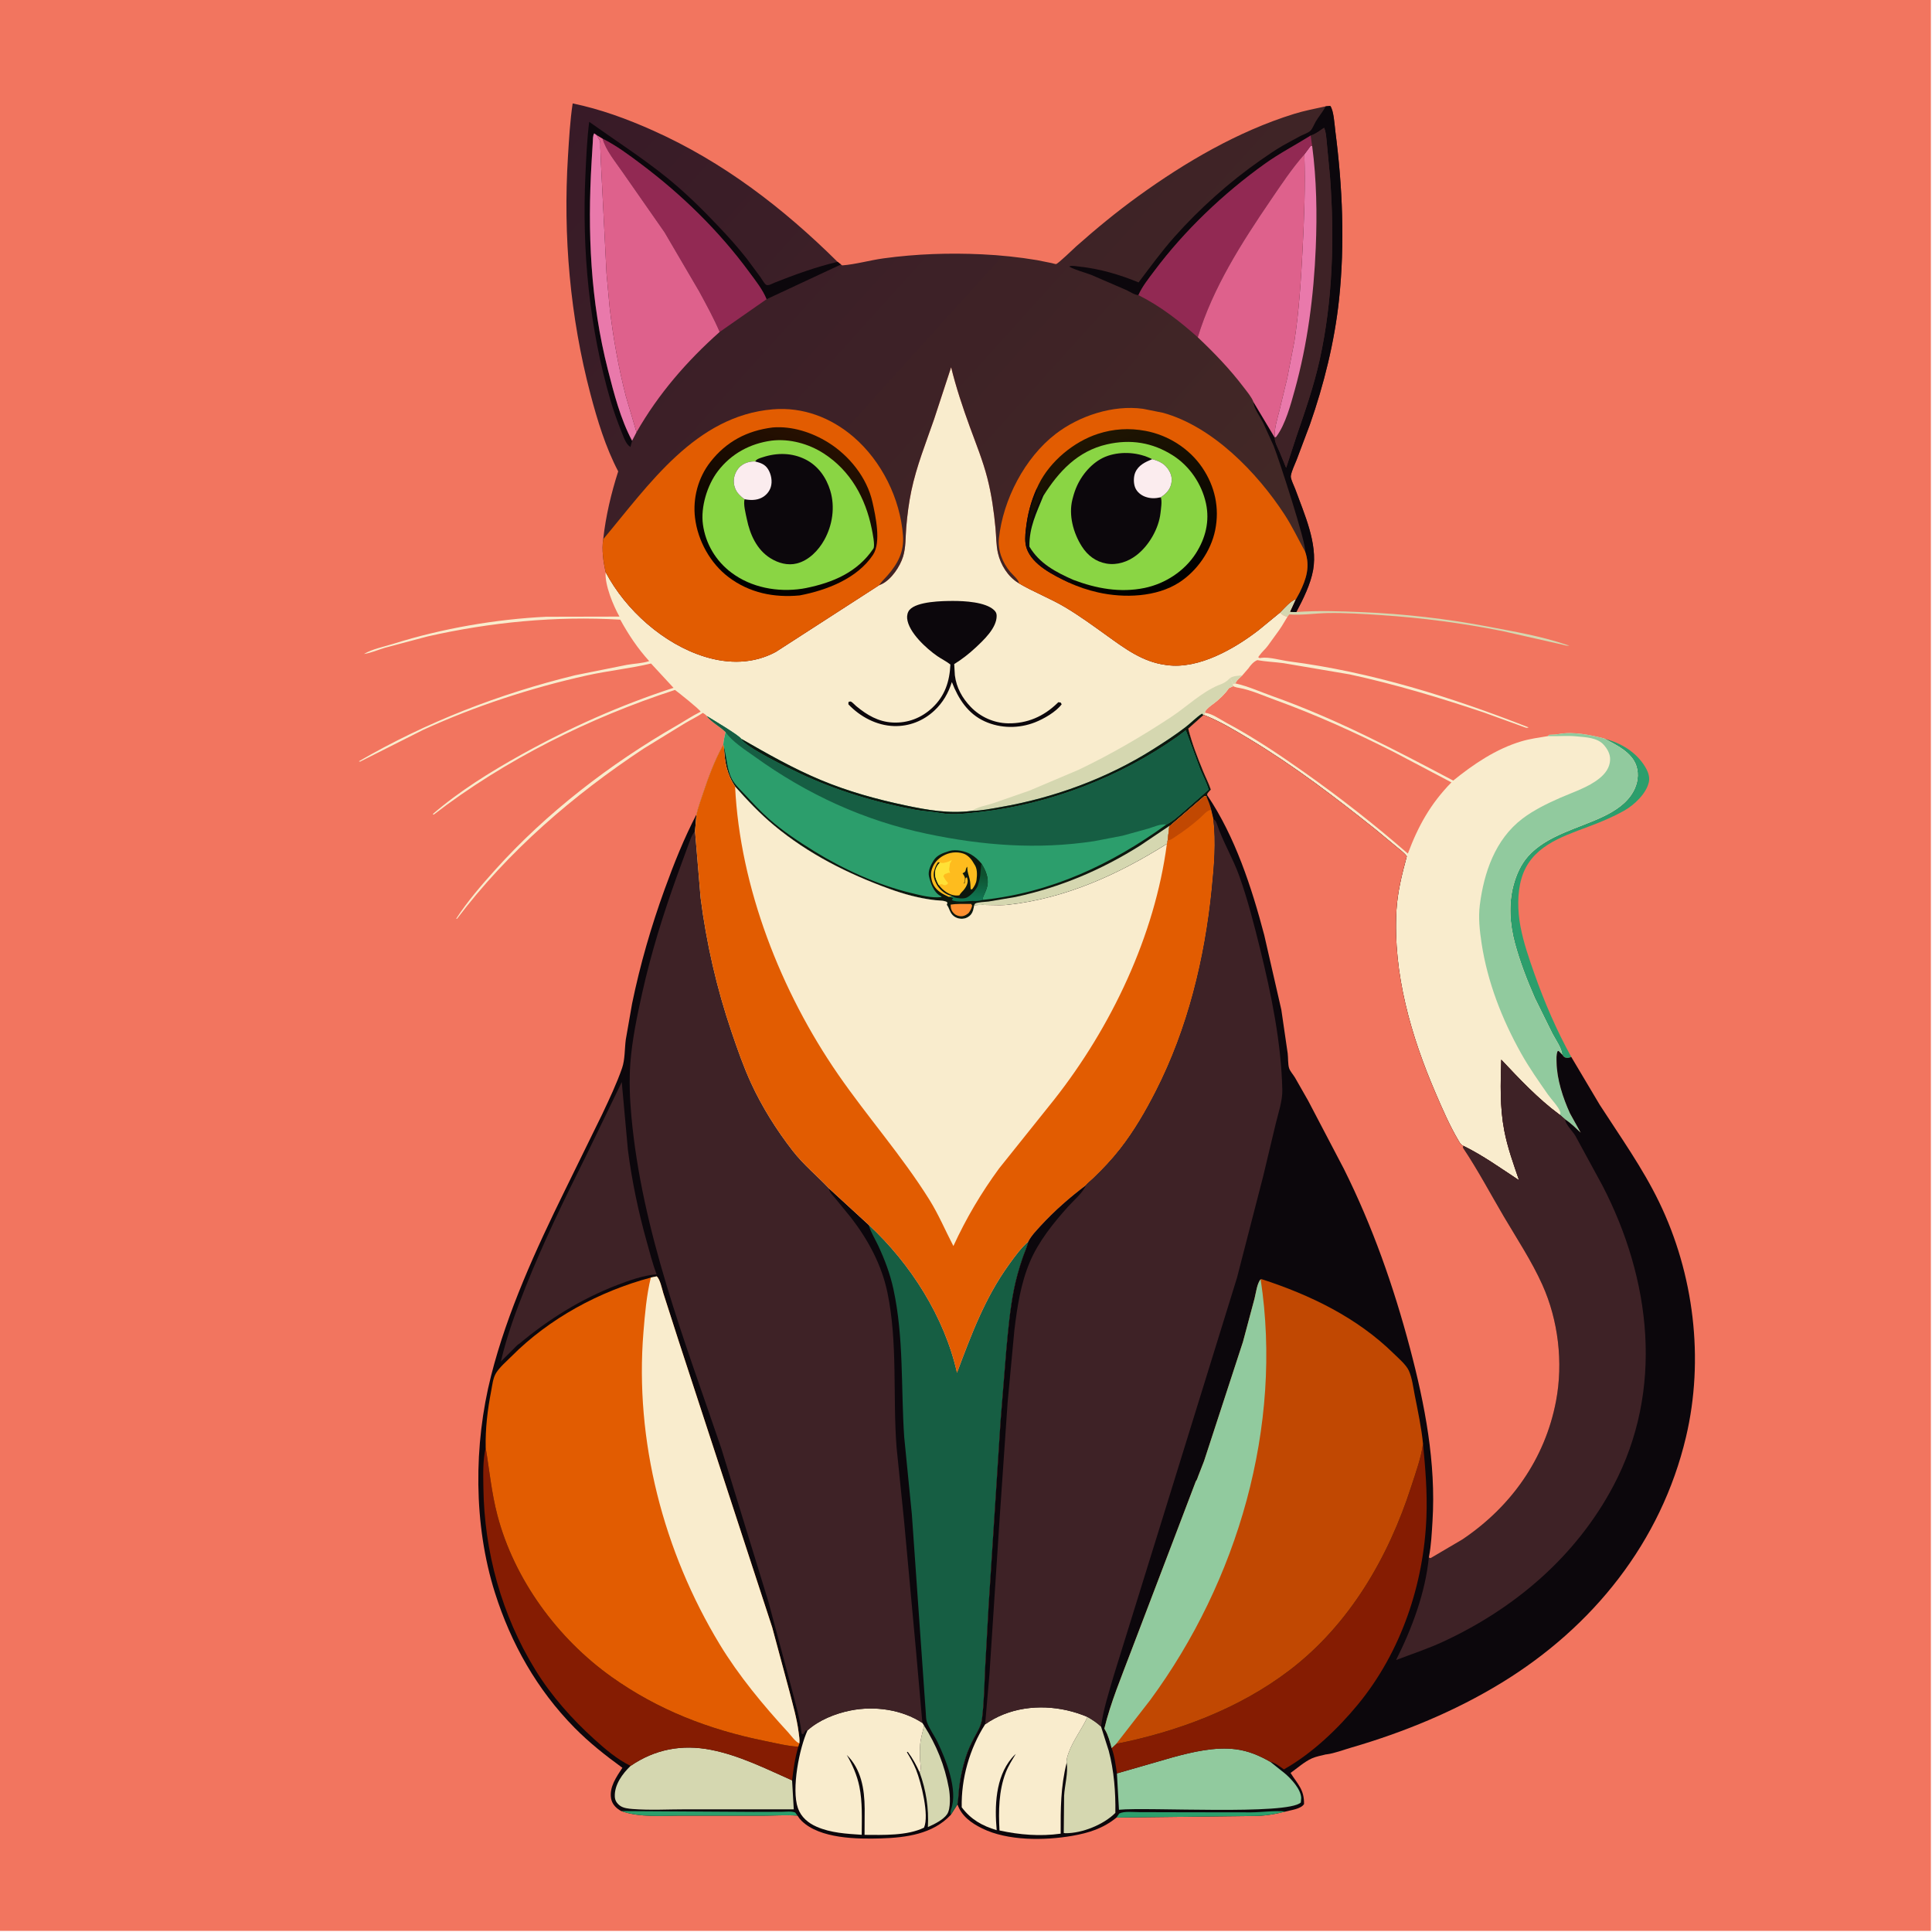 <?xml version="1.0" encoding="utf-8" ?>
<svg xmlns="http://www.w3.org/2000/svg" xmlns:xlink="http://www.w3.org/1999/xlink" width="500" height="500">
	<path fill="#F2755F" transform="scale(0.488 0.488)" d="M-0 -0L1024 0L1024 1024L-0 1024L0 -0Z"/>
	<path fill="#D5D7B0" transform="scale(0.488 0.488)" d="M678.753 324.916C680.988 322.713 684.392 318.605 687.35 317.682L684.25 324.405C685.35 324.567 686.376 324.566 687.484 324.558C699.222 323.742 710.586 324.145 722.302 324.628C744.845 325.558 767.336 328.139 789.5 332.376C803.223 334.999 817.468 337.383 830.703 341.935C831.472 342.199 831.224 342.107 832.237 342.25C831.071 342.679 830.115 342.214 828.919 341.942L796.879 334.692C775.854 330.498 754.15 327.636 732.75 326.228C723.291 325.606 713.367 324.918 703.899 325.121C697.265 325.263 690.341 326.356 683.75 325.841L682.787 327.063C680.906 326.725 680.152 326.104 678.753 324.916Z"/>
	<path fill="#2C9E6C" transform="scale(0.488 0.488)" d="M850.896 391.755C859.572 393.947 867.726 398.827 872.441 406.629C873.902 409.046 875.063 411.881 874.43 414.75C873.058 420.959 866.636 426.926 861.25 429.958C855.254 433.332 848.689 436.052 842.25 438.46C827.525 443.965 811.727 449.16 806.866 465.903C804.559 473.847 804.807 483.18 806.326 491.25C807.966 499.958 810.865 508.301 813.816 516.64C819.127 531.645 825.581 546.621 833.301 560.548C832.502 560.851 831.634 561.183 830.75 561.032C829.477 560.815 829.134 560.248 828.47 559.284C828.172 555.824 824.944 551.341 823.301 548.195L813.951 529.258C809.81 519.795 806.086 510.197 803.385 500.219C800.708 490.327 799.944 479.334 802.652 469.383C804.144 463.897 806.492 458.507 810.286 454.205C820.24 442.921 837.237 439.287 850.326 432.986C856.562 429.984 862.8 425.94 866.206 419.713C868.451 415.609 869.269 410.817 867.829 406.309C865.482 398.957 857.199 395.102 850.896 391.755Z"/>
	<path fill="#F9ECCD" transform="scale(0.488 0.488)" d="M653.66 362.742L655.192 362.462L655.667 362.563C661.896 363.949 668.498 366.937 674.569 369.097C708.204 381.061 739.225 397.313 770.677 413.964C781.469 405.24 793.437 397.116 806.89 393.131C811.442 391.782 816.285 391.134 820.959 390.364L821.503 389.703C823.281 389.637 825.023 389.603 826.777 389.282C834.378 387.891 843.478 389.774 850.819 391.658L850.896 391.755C857.199 395.102 865.482 398.957 867.829 406.309C869.269 410.817 868.451 415.609 866.206 419.713C862.8 425.94 856.562 429.984 850.326 432.986C837.237 439.287 820.24 442.921 810.286 454.205C806.492 458.507 804.144 463.897 802.652 469.383C799.944 479.334 800.708 490.327 803.385 500.219C806.086 510.197 809.81 519.795 813.951 529.258L823.301 548.195C824.944 551.341 828.172 555.824 828.47 559.284L826.563 557.331L826.013 557.5C825.287 559.439 825.47 561.465 825.507 563.51C825.671 572.475 828.903 582.293 832.589 590.396L838.306 600.703C835.671 598.272 833.063 595.591 830.047 593.647L827.414 591.375L826.874 590.985C815.687 582.737 805.671 572.073 796.164 561.965C795.783 574.61 795.36 587.053 797.75 599.547C799.486 608.623 802.605 617.215 805.594 625.926C796 619.633 786.37 612.696 776.054 607.67C774.732 607.155 774.197 606.093 773.492 604.905C768.779 596.963 764.959 588.129 761.314 579.66C748.249 549.305 738.715 516.312 740.552 482.948C741.093 473.138 743.514 463.577 746.055 454.133C744.64 452.157 742.262 450.521 740.417 448.943L729.514 439.921C708.108 422.853 686.136 406.088 662.631 391.972C654.888 387.322 646.845 382.45 638.419 379.147L639.008 378.014L639.129 377.135C640.202 375.691 641.786 374.436 643.248 373.395C646.042 371.406 649.871 367.842 651.666 364.956L653.963 363.886L653.66 362.742Z"/>
	<path fill="#91CA9E" transform="scale(0.488 0.488)" d="M820.959 390.364L821.503 389.703C823.281 389.637 825.023 389.603 826.777 389.282C834.378 387.891 843.478 389.774 850.819 391.658L850.896 391.755C857.199 395.102 865.482 398.957 867.829 406.309C869.269 410.817 868.451 415.609 866.206 419.713C862.8 425.94 856.562 429.984 850.326 432.986C837.237 439.287 820.24 442.921 810.286 454.205C806.492 458.507 804.144 463.897 802.652 469.383C799.944 479.334 800.708 490.327 803.385 500.219C806.086 510.197 809.81 519.795 813.951 529.258L823.301 548.195C824.944 551.341 828.172 555.824 828.47 559.284L826.563 557.331L826.013 557.5C825.287 559.439 825.47 561.465 825.507 563.51C825.671 572.475 828.903 582.293 832.589 590.396L838.306 600.703C835.671 598.272 833.063 595.591 830.047 593.647L827.414 591.375C827.429 590.837 827.615 590.276 827.46 589.761C826.631 587.012 822.595 582.883 820.855 580.38C815.902 573.256 810.933 566.21 806.686 558.631C796.576 540.586 788.848 520.781 785.727 500.283C784.717 493.646 783.94 486.666 784.785 479.974C786.955 462.786 792.939 445.172 807.296 434.223C813.299 429.646 820.401 426.193 827.279 423.155C834.259 420.072 842.311 417.592 848.292 412.73C851.353 410.242 853.71 407.082 853.885 403C854.016 399.927 852.488 397.232 850.507 395C847.069 391.129 840.98 391.016 836.25 390.528C831.296 390.017 826.521 390.517 821.587 390.394L820.959 390.364Z"/>
	<path fill="#F2755F" transform="scale(0.488 0.488)" d="M653.963 363.886L654.669 364.188C655.456 364.51 656.167 364.637 656.999 364.78C663.208 365.85 669.975 368.924 675.947 371.086C697.615 378.928 718.752 388.478 739.306 398.874L769.729 414.911C758.651 426.254 752.137 437.945 746.631 452.684C729.097 437.394 710.774 423.039 691.776 409.607C678.386 400.141 664.715 390.963 650.237 383.226C646.927 381.457 642.702 378.35 639.008 378.014L639.129 377.135C640.202 375.691 641.786 374.436 643.248 373.395C646.042 371.406 649.871 367.842 651.666 364.956L653.963 363.886Z"/>
	<path fill="#F9ECCD" transform="scale(0.488 0.488)" d="M466.168 310.378L467.729 309.714C472.776 307.202 477.267 300.493 478.903 295.25C480.446 290.307 480.171 284.86 480.598 279.75C481.141 273.266 481.965 266.721 483.298 260.35C486.062 247.152 491.034 234.905 495.404 222.215L504.407 194.755C507.008 205.377 510.592 216.147 514.342 226.42C517.602 235.347 521.212 244.216 523.588 253.432C525.858 262.238 527.077 271.068 527.942 280.095C528.355 284.406 528.268 289.197 529.248 293.387C530.701 299.598 534.471 305.708 539.924 309.086L540.432 309.394C548.339 314.051 556.974 317.302 564.874 322.015C572.472 326.547 579.735 331.838 586.916 337.002C596.534 343.92 605.928 350.972 618 352.594L618.88 352.72C635.764 355.012 654.788 343.99 667.584 334.085L678.753 324.916C680.152 326.104 680.906 326.725 682.787 327.063L679.811 332L678.332 334.219L672.462 342.332C671.154 344.208 669.326 345.607 668.003 347.502L667.255 348.5L668 349.028L668.845 348.879C672.998 348.286 679.321 350.183 683.577 350.732C727.329 356.383 769.73 369.677 810.657 385.75C809.62 386.286 808.973 385.787 807.884 385.436L786.793 377.802C763.553 369.998 739.79 362.851 715.825 357.659L680.694 351.699C676.091 351.072 671.289 350.911 666.75 350.082C664.68 350.994 663.296 352.698 662.017 354.502L658.868 358.144C657.696 359.326 655.638 360.88 655.192 362.462L653.66 362.742L653.963 363.886L651.666 364.956C649.871 367.842 646.042 371.406 643.248 373.395C641.786 374.436 640.202 375.691 639.129 377.135L639.008 378.014L638.419 379.147L638.169 379.266L630.173 386.408C632.113 394.19 635.056 401.711 638.104 409.119C639.424 412.328 641.05 415.465 642.154 418.75L641.49 419.442C640.946 420.014 640.524 420.535 640.138 421.229L640.384 421.965L639.789 422.355L638.72 422.25L620.349 438.079L620.13 438.03L619.266 445.614L618.822 447.544C593.125 463.725 565.314 476.399 534.797 479.815C528.73 480.494 522.623 479.512 516.645 480.082C516.124 482.757 515.825 484.883 513.25 486.385C511.494 487.41 509.331 487.487 507.455 486.766C505.49 486.009 504.405 484.622 503.608 482.732C503.257 481.899 502.974 481.108 502.467 480.352L502.104 479.83L502.404 479C502.647 477.502 497.286 477.543 496 477.392C487.445 476.385 479.587 474.256 471.504 471.325C449.543 463.362 428.624 452.787 410.562 437.78C403.05 431.539 396.304 424.401 389.84 417.094C385.432 410.52 384.345 404.14 383.933 396.368L383.575 394.935C383.703 392.686 384.334 390.399 384.785 388.189C381.632 385.136 377.443 383.12 374.727 379.652C374.477 379.129 373.25 378.429 372.75 378.054C369.803 380.069 366.511 381.639 363.431 383.449L341.359 396.999C303.947 421.757 269.543 451.361 242.382 487.25L241.889 487.25C247.892 478.017 255.291 469.436 262.644 461.256C289.777 431.072 323.703 405.007 358.829 384.818C362.944 382.452 366.918 379.759 371.168 377.644L371.579 377.443C371.023 376.145 359.95 367.38 357.964 365.888C312.648 380.636 267.813 402.912 230 432.025L229.485 431.75C243.546 419.597 259.985 409.397 276.173 400.373C301.985 385.985 329.08 373.917 357.187 364.774L345.259 351.875C334.056 354.547 322.423 355.707 311.149 358.22C281.471 364.834 252.172 374.403 224.5 387.031L191.461 403.666C190.785 404.03 191.17 403.953 190.286 403.75C226.338 382.866 264.66 367.975 305.101 358.08L332.428 352.593C336.205 351.927 340.689 351.799 344.283 350.599C338.085 343.762 333.398 336.672 328.95 328.627C294.732 326.597 260.109 329.973 226.703 337.527L204 343.567C200.384 344.628 196.733 346.318 193.002 346.824C197.397 344.168 203.955 342.902 208.9 341.344C234.455 333.291 262.989 328.362 289.739 327.077L328.524 326.996C325.306 321.37 320.586 310.019 321.205 303.457C331.787 323.541 351.94 341.55 373.805 348.285C386.475 352.187 399.55 352.089 411.382 345.75L466.168 310.378Z"/>
	<path fill="#D5D7B0" transform="scale(0.488 0.488)" d="M652.371 359.575C654.093 358.37 656.815 358.398 658.868 358.144C657.696 359.326 655.638 360.88 655.192 362.462L653.66 362.742C653.57 361.341 653.079 360.736 652.371 359.575Z"/>
	<path fill="#D5D7B0" transform="scale(0.488 0.488)" d="M652.371 359.575C653.079 360.736 653.57 361.341 653.66 362.742L653.963 363.886L651.666 364.956C649.871 367.842 646.042 371.406 643.248 373.395C641.786 374.436 640.202 375.691 639.129 377.135L639.008 378.014L638.419 379.147L638.169 379.266L637.458 378.472C634.31 380.506 631.747 383.282 628.783 385.573C623.291 389.82 617.342 393.665 611.473 397.383C587.214 412.752 558.761 423.161 530.5 428.032C525.49 428.896 520.493 429.943 515.397 430.042C517.992 428.011 523.1 427.162 526.344 426.098L545.922 419.293L572.021 408.23C589.012 400.13 605.361 390.614 621.076 380.259C629.115 374.962 637.389 366.981 646.255 363.358C648.881 362.425 650.366 361.604 652.371 359.575Z"/>
	<path fill="#0C070C" transform="scale(0.488 0.488)" d="M504.022 352.418C501.851 350.688 499.361 349.53 497.085 347.956C491.39 344.015 481.776 335.357 481.08 327.934C480.938 326.419 481.333 324.573 482.367 323.408C486.373 318.896 499.861 318.701 505.477 318.695C511.345 318.689 522.591 319.225 527.146 323.522C528.118 324.44 528.548 325.258 528.554 326.612C528.581 333.074 521.628 339.493 517.25 343.581C513.849 346.758 510.005 349.75 506.039 352.185L506.39 358.113C507.229 364.687 510.222 370.113 514.769 374.859C519.917 380.234 527.117 383.459 534.575 383.597C544.724 383.784 553.498 379.94 560.727 372.913L561.25 372.4L562.5 372.567L563.035 373.5C560.013 377.55 553.571 381.231 548.893 383.07C540.338 386.433 530.659 386.363 522.268 382.576C513.275 378.517 508.222 370.558 504.795 361.699C502.956 367.568 500.045 372.605 495.533 376.832C489.672 382.321 482.106 385.299 474.056 385.047C464.893 384.761 456.146 380.118 449.911 373.5L449.989 372.25C450.41 372.186 450.847 371.921 451.25 372.057C451.873 372.268 453.476 373.976 454.068 374.466C459.833 379.231 465.8 382.799 473.5 383.173C481.422 383.558 488.651 380.755 494.413 375.361C501.142 369.061 503.605 361.349 504.022 352.418Z"/>
	<path fill="#2C9E6C" transform="scale(0.488 0.488)" d="M515.397 430.042C520.493 429.943 525.49 428.896 530.5 428.032C558.761 423.161 587.214 412.752 611.473 397.383C617.342 393.665 623.291 389.82 628.783 385.573C631.747 383.282 634.31 380.506 637.458 378.472L638.169 379.266L630.173 386.408C632.113 394.19 635.056 401.711 638.104 409.119C639.424 412.328 641.05 415.465 642.154 418.75L641.49 419.442C640.946 420.014 640.524 420.535 640.138 421.229L640.384 421.965L639.789 422.355L638.72 422.25L620.349 438.079L620.13 438.03L619.266 445.614L618.822 447.544C593.125 463.725 565.314 476.399 534.797 479.815C528.73 480.494 522.623 479.512 516.645 480.082C516.124 482.757 515.825 484.883 513.25 486.385C511.494 487.41 509.331 487.487 507.455 486.766C505.49 486.009 504.405 484.622 503.608 482.732C503.257 481.899 502.974 481.108 502.467 480.352L502.104 479.83L502.404 479C502.647 477.502 497.286 477.543 496 477.392C487.445 476.385 479.587 474.256 471.504 471.325C449.543 463.362 428.624 452.787 410.562 437.78C403.05 431.539 396.304 424.401 389.84 417.094C385.432 410.52 384.345 404.14 383.933 396.368L383.575 394.935C383.703 392.686 384.334 390.399 384.785 388.189C381.632 385.136 377.443 383.12 374.727 379.652C377.515 381.364 391.851 389.87 393.096 391.799C407.039 399.79 420.574 407.527 435.456 413.73C449.782 419.701 464.873 423.888 480.035 427.094C492.027 429.63 503.157 431.581 515.397 430.042Z"/>
	<path fill="#0D170E" transform="scale(0.488 0.488)" d="M515.397 430.042C520.493 429.943 525.49 428.896 530.5 428.032C558.761 423.161 587.214 412.752 611.473 397.383C617.342 393.665 623.291 389.82 628.783 385.573C631.747 383.282 634.31 380.506 637.458 378.472L638.169 379.266L630.173 386.408C632.113 394.19 635.056 401.711 638.104 409.119C639.424 412.328 641.05 415.465 642.154 418.75L641.49 419.442C640.946 420.014 640.524 420.535 640.138 421.229L640.384 421.965L639.789 422.355L638.72 422.25L620.349 438.079L620.13 438.03L619.266 445.614L618.822 447.544C593.125 463.725 565.314 476.399 534.797 479.815C528.73 480.494 522.623 479.512 516.645 480.082C516.124 482.757 515.825 484.883 513.25 486.385C511.494 487.41 509.331 487.487 507.455 486.766C505.49 486.009 504.405 484.622 503.608 482.732C503.257 481.899 502.974 481.108 502.467 480.352L502.104 479.83L502.404 479C502.647 477.502 497.286 477.543 496 477.392C487.445 476.385 479.587 474.256 471.504 471.325C449.543 463.362 428.624 452.787 410.562 437.78C403.05 431.539 396.304 424.401 389.84 417.094C385.432 410.52 384.345 404.14 383.933 396.368L384.179 397.324C385.478 402.534 385.551 408.114 388.056 413C389.624 416.058 392.664 418.827 394.998 421.325C399.071 425.687 403.219 430.205 407.687 434.162C415.126 440.748 423.487 446.277 431.921 451.485C447.205 460.925 465.515 469.288 483 473.535C488.186 474.795 493.972 476.36 499.323 475.75C498.809 474.82 499.291 475.4 498.488 474.963C495.175 473.164 493.379 468.082 492.646 464.644C492.052 461.854 493.601 458.722 495.089 456.371C496.905 453.5 499.91 452.421 503 451.464L503.56 451.285C506.954 450.281 511.93 451.351 514.938 453.126C517.115 454.411 518.853 455.996 520.464 457.944C522.659 461.367 524.47 465.587 523.624 469.749C523.316 471.264 522.727 472.614 522.109 474.02C521.545 475.305 521.03 475.835 521.377 477.229C557.56 473.327 589.345 458.46 618.567 437.263C621.986 435.629 625.281 432.474 628.161 430.017L640.919 418.784C639.929 415.084 637.821 411.319 636.396 407.725L628.868 387.312L624.673 390.485C594.455 411.925 556.647 426.623 519.805 430.627C513.477 431.314 505.56 432.415 499.26 431.277C494.724 430.457 490.064 430.323 485.459 429.479C464.522 425.64 443.261 419.228 424 410.116C418.666 407.593 394.633 395.99 393.096 391.799C407.039 399.79 420.574 407.527 435.456 413.73C449.782 419.701 464.873 423.888 480.035 427.094C492.027 429.63 503.157 431.581 515.397 430.042Z"/>
	<path fill="#FE8F30" transform="scale(0.488 0.488)" d="M504.14 479.75C507.66 479.204 511.433 479.398 515 479.357L515.559 480.25C515.236 481.842 514.661 482.801 513.75 484.135C512.779 484.998 511.592 485.75 510.275 485.895C508.876 486.049 507.222 485.582 506.164 484.638C504.497 483.151 504.189 481.817 504.14 479.75Z"/>
	<defs>
		<linearGradient id="gradient_0" gradientUnits="userSpaceOnUse" x1="519.911" y1="463.826" x2="518.834" y2="476.736">
			<stop offset="0" stop-color="#0E512F"/>
			<stop offset="1" stop-color="#107451"/>
		</linearGradient>
	</defs>
	<path fill="url(#gradient_0)" transform="scale(0.488 0.488)" d="M520.464 457.944C522.659 461.367 524.47 465.587 523.624 469.749C523.316 471.264 522.727 472.614 522.109 474.02C521.545 475.305 521.03 475.835 521.377 477.229C519.891 477.596 518.589 477.909 517.055 477.814C513.846 477.616 507.478 478.9 504.75 477.265L505.534 476.25L503.155 475.627L504.832 475.169L506.026 475.841C507.65 476.469 511.125 476.763 512.648 476.024C514.752 475.004 517.877 471.752 518.586 469.503L518.75 468.927C519.357 466.924 519.87 465.169 519.953 463.052L520.464 457.944Z"/>
	<path fill="#FEBC1E" transform="scale(0.488 0.488)" d="M503.155 475.627C500.054 474.187 497.127 472.741 495.292 469.705C493.891 467.387 493.319 463.764 494.128 461.196L494.367 460.5C495.31 457.708 497.492 455.362 500.052 453.905C503.359 452.022 507.251 451.476 510.885 452.662C513.519 453.521 515.441 455.991 516.715 458.346C518.373 460.637 518.229 463.903 517.885 466.631C517.649 468.497 516.684 470.144 515.549 471.603L514.75 471.584C514.667 469.823 514.641 467.951 514.25 466.23C513.777 464.146 513.04 462.706 513.018 460.5L512.947 459.606C511.485 461.336 512.978 462.069 510.466 463.118C511.498 464.669 512.018 465.293 511.605 467.25C511.482 467.829 511.378 468.008 511.158 468.5L511.526 468.519L512.104 465.587L512.777 465.25C513.32 466.751 513.383 467.779 512.75 469.287C512.107 470.817 511.179 471.989 510.013 473.138C509.496 473.648 509.134 474.214 508.75 474.824C505.646 475.273 503.067 474.149 500.634 472.24C499.52 471.366 498.623 470.309 497.748 469.205C496.739 467.217 495.816 465.39 495.881 463.105C495.942 460.916 496.911 458.955 498.468 457.466L497.48 457.268C496.46 458.703 495.985 459.825 495.499 461.5C494.712 464.206 495.322 466.192 496.574 468.734C497.874 471.37 500.877 474 503.683 474.855L504.832 475.169L503.155 475.627Z"/>
	<path fill="#FFE136" transform="scale(0.488 0.488)" d="M504.753 456.082L504.533 456.622C504.325 457.107 503.958 457.513 503.755 458L503.576 459.511L503.406 460.37C503.255 461.428 503.508 461.972 503.902 462.926C502.7 462.78 503.112 462.759 502 463.255L501.049 463.539L500.253 464.582L500.499 465.05C501.177 466.318 501.761 467.248 502.792 468.25C502.367 469.206 502.162 469.068 501.25 469.479C500.494 469.358 500.183 469.35 499.554 468.882L497.748 469.205C496.739 467.217 495.816 465.39 495.881 463.105C495.942 460.916 496.911 458.955 498.468 457.466L499.998 457.691L500.998 457.498C502.435 457.229 503.472 456.784 504.753 456.082Z"/>
	<path fill="#D5D7B0" transform="scale(0.488 0.488)" d="M620.13 438.03L619.266 445.614L618.822 447.544C593.125 463.725 565.314 476.399 534.797 479.815C528.73 480.494 522.623 479.512 516.645 480.082C516.821 479.785 516.902 479.404 517.174 479.193C518.156 478.43 522.831 478.281 524.271 478.105L538.506 475.705C562.405 470.543 583.812 461.49 604.5 448.521L619.706 438.285L620.13 438.03Z"/>
	<path fill="#165E43" transform="scale(0.488 0.488)" d="M374.727 379.652C377.515 381.364 391.851 389.87 393.096 391.799C394.633 395.99 418.666 407.593 424 410.116C443.261 419.228 464.522 425.64 485.459 429.479C490.064 430.323 494.724 430.457 499.26 431.277C505.56 432.415 513.477 431.314 519.805 430.627C556.647 426.623 594.455 411.925 624.673 390.485L628.868 387.312L636.396 407.725C637.821 411.319 639.929 415.084 640.919 418.784L628.161 430.017C625.281 432.474 621.986 435.629 618.567 437.263C615.639 436.807 611.945 438.501 609.107 439.384L595.25 443.214L580.108 446.117C550.151 450.649 521.068 448.382 491.593 442.184C458.217 435.165 428.031 421.272 400.418 401.396C395.549 397.892 388.056 393.203 384.785 388.189C381.632 385.136 377.443 383.12 374.727 379.652Z"/>
	<defs>
		<linearGradient id="gradient_1" gradientUnits="userSpaceOnUse" x1="339.572" y1="15.588" x2="670.554" y2="314.728">
			<stop offset="0" stop-color="#381A27"/>
			<stop offset="1" stop-color="#432926"/>
		</linearGradient>
	</defs>
	<path fill="url(#gradient_1)" transform="scale(0.488 0.488)" d="M327.848 249.985C321.142 237.184 316.788 222.857 313.116 208.929C302.354 168.114 298.562 125.104 301.207 83C301.799 73.571 302.29 64.201 303.702 54.844C318.422 57.88 332.615 63.091 346.311 69.218C383.582 85.892 415.308 110.296 444.176 138.865L445.977 140.273L446.679 140.745C453.921 140.174 461.366 137.993 468.623 137.005C485.941 134.646 503.261 134.054 520.717 134.871C530.552 135.331 540.281 136.348 549.996 137.965L557.863 139.55C558.165 139.617 559.804 140.113 560.072 140.046C561.305 139.738 569.333 131.896 570.771 130.623C581.31 121.295 592.128 112.368 603.537 104.119C628.65 85.96 656.539 69.632 686.271 60.405C691.748 58.705 697.491 57.611 703.088 56.385L705.46 56.171C707.328 58.49 707.753 66.435 708.156 69.546C711.977 99.038 713.273 129.262 710.123 158.882C707.744 181.256 702.096 203.936 694.667 225.158L687.629 243.858C686.6 246.534 684.996 249.61 684.551 252.402C684.321 253.848 686.359 257.876 686.913 259.408C691.634 272.468 698.889 288.108 696.389 302.25C695.053 309.809 691.044 317.853 687.484 324.558C686.376 324.566 685.35 324.567 684.25 324.405L687.35 317.682C684.392 318.605 680.988 322.713 678.753 324.916L667.584 334.085C654.788 343.99 635.764 355.012 618.88 352.72L618 352.594C605.928 350.972 596.534 343.92 586.916 337.002C579.735 331.838 572.472 326.547 564.874 322.015C556.974 317.302 548.339 314.051 540.432 309.394L539.924 309.086C534.471 305.708 530.701 299.598 529.248 293.387C528.268 289.197 528.355 284.406 527.942 280.095C527.077 271.068 525.858 262.238 523.588 253.432C521.212 244.216 517.602 235.347 514.342 226.42C510.592 216.147 507.008 205.377 504.407 194.755L495.404 222.215C491.034 234.905 486.062 247.152 483.298 260.35C481.965 266.721 481.141 273.266 480.598 279.75C480.171 284.86 480.446 290.307 478.903 295.25C477.267 300.493 472.776 307.202 467.729 309.714L466.168 310.378L411.382 345.75C399.55 352.089 386.475 352.187 373.805 348.285C351.94 341.55 331.787 323.541 321.205 303.457C319.975 298.08 319.03 291.431 319.904 285.947C321.259 273.635 324.079 261.774 327.848 249.985Z"/>
	<path fill="#0C070C" transform="scale(0.488 0.488)" d="M334.331 237.082C333.695 236.621 333.239 236.232 332.75 235.598C331.279 233.69 330.347 230.865 329.45 228.611C327.376 223.398 325.461 218.13 323.882 212.747C312.476 173.863 308.586 132.978 310.47 92.59C310.907 83.234 311.304 73.909 312.472 64.608C326.11 74.343 340.327 83.456 353.39 93.966C363.191 101.851 372.55 111.067 381.19 120.212C386.338 125.661 391.359 131.196 395.975 137.111L403.257 146.933C404.092 148.093 405.123 150.076 406.161 150.942C407.256 151.855 409.606 150.369 410.843 149.877C421.696 145.56 432.797 141.559 444.176 138.865L445.977 140.273L406.52 158.682C404.505 153.584 400.582 148.733 397.347 144.328C381.294 122.472 361.735 103.383 340.086 87.097C333.719 82.308 326.77 77.11 319.605 73.579L316.43 71.667L315.121 70.716C314.324 72.062 314.459 73.796 314.368 75.346L313.737 85.766C311.53 123 313.124 159.844 322.406 196.173C325.612 208.719 329.07 222.273 335.217 233.736L334.331 237.082Z"/>
	<path fill="#E979AB" transform="scale(0.488 0.488)" d="M335.217 233.736C329.07 222.273 325.612 208.719 322.406 196.173C313.124 159.844 311.53 123 313.737 85.766L314.368 75.346C314.459 73.796 314.324 72.062 315.121 70.716L316.43 71.667L318.035 74.427C318.552 75.413 318.324 77.219 318.363 78.346L318.739 87.317L321.656 145.042L323.318 163.129C325.14 178.888 327.965 194.719 331.904 210.092L337.554 229.235L335.217 233.736Z"/>
	<path fill="#0C070C" transform="scale(0.488 0.488)" d="M703.088 56.385L705.46 56.171C707.328 58.49 707.753 66.435 708.156 69.546C711.977 99.038 713.273 129.262 710.123 158.882C707.744 181.256 702.096 203.936 694.667 225.158L687.629 243.858C686.6 246.534 684.996 249.61 684.551 252.402C684.321 253.848 686.359 257.876 686.913 259.408C691.634 272.468 698.889 288.108 696.389 302.25C695.053 309.809 691.044 317.853 687.484 324.558C686.376 324.566 685.35 324.567 684.25 324.405L687.35 317.682L689.229 314.225C692.798 307.005 694.877 300.444 692.175 292.573C692.855 288.324 678.134 243.142 675.472 236.5L669.795 224.032C668.315 221.128 664.777 216.294 664.765 213.231L676 232.009C675.996 234.508 677.555 237.249 678.535 239.498L682.056 248.07L682.357 247.256L687.507 231.5C692.155 217.925 696.855 204.499 699.937 190.451C706.813 159.115 707.725 126.273 705.389 94.396L703.693 76.343C703.41 73.737 703.299 70.175 702.192 67.78C700.239 69.083 698.113 70.784 695.912 71.6L695.07 71.894C686.958 76.992 678.599 81.275 670.758 86.891C648.871 102.565 628.229 122.193 612.105 143.771C609.121 147.764 605.748 151.953 603.728 156.525C601.627 156.371 599.397 154.815 597.5 153.891L578.653 145.749C574.897 144.33 570.49 143.309 567 141.378L567.367 141.183C568.61 140.726 570.967 141.232 572.321 141.374C583.148 142.505 593.769 145.616 603.818 149.769C609.971 141.634 615.95 133.399 622.725 125.75C635.945 110.825 652.195 96.293 668.558 84.906C672.422 82.217 676.33 79.496 680.417 77.153L689.705 72.081C691.225 71.328 693.771 70.48 694.929 69.378C696.074 68.287 697.002 65.755 697.853 64.334C699.488 61.604 701.578 59.193 703.088 56.385Z"/>
	<path fill="#922953" transform="scale(0.488 0.488)" d="M319.605 73.579C326.77 77.11 333.719 82.308 340.086 87.097C361.735 103.383 381.294 122.472 397.347 144.328C400.582 148.733 404.505 153.584 406.52 158.682L381.65 176.042C378.527 168.717 374.67 161.741 370.896 154.734L352.432 123.204L329.999 91.049C326.45 85.879 321.235 79.651 319.605 73.579Z"/>
	<path fill="#3E2226" transform="scale(0.488 0.488)" d="M695.07 71.894L695.912 71.6C698.113 70.784 700.239 69.083 702.192 67.78C703.299 70.175 703.41 73.737 703.693 76.343L705.389 94.396C707.725 126.273 706.813 159.115 699.937 190.451C696.855 204.499 692.155 217.925 687.507 231.5L682.357 247.256L682.056 248.07L678.535 239.498C677.555 237.249 675.996 234.508 676 232.009C675.776 227.012 677.262 222.771 678.439 218L682.677 200.472L686.453 181C688.934 164.891 689.933 148.636 690.784 132.379C691.664 115.592 692.303 98.68 691.734 81.872L695.169 77.25L695.877 77.406L695.07 71.894Z"/>
	<path fill="#E979AB" transform="scale(0.488 0.488)" d="M691.734 81.872L695.169 77.25L695.877 77.406C698.222 95.184 698.528 113.339 697.789 131.25C696.732 156.844 693.471 182.276 686.605 207C684.488 214.62 681.724 224.955 677.038 231.319C676.637 231.863 676.85 231.618 676 232.009C675.776 227.012 677.262 222.771 678.439 218L682.677 200.472L686.453 181C688.934 164.891 689.933 148.636 690.784 132.379C691.664 115.592 692.303 98.68 691.734 81.872Z"/>
	<path fill="#922953" transform="scale(0.488 0.488)" d="M603.728 156.525C605.748 151.953 609.121 147.764 612.105 143.771C628.229 122.193 648.871 102.565 670.758 86.891C678.599 81.275 686.958 76.992 695.07 71.894L695.877 77.406L695.169 77.25L691.734 81.872C685.138 89.329 679.386 98.028 673.77 106.273C658.441 128.783 643.2 152.621 635.208 178.866C625.68 170.384 615.212 162.207 603.728 156.525Z"/>
	<path fill="#DE618C" transform="scale(0.488 0.488)" d="M635.208 178.866C643.2 152.621 658.441 128.783 673.77 106.273C679.386 98.028 685.138 89.329 691.734 81.872C692.303 98.68 691.664 115.592 690.784 132.379C689.933 148.636 688.934 164.891 686.453 181L682.677 200.472L678.439 218C677.262 222.771 675.776 227.012 676 232.009L664.765 213.231C663.742 210.518 661.254 207.635 659.503 205.322C652.234 195.716 643.936 187.142 635.208 178.866Z"/>
	<path fill="#DE618C" transform="scale(0.488 0.488)" d="M316.43 71.667L319.605 73.579C321.235 79.651 326.45 85.879 329.999 91.049L352.432 123.204L370.896 154.734C374.67 161.741 378.527 168.717 381.65 176.042C364.269 191.484 349.116 208.952 337.554 229.235L331.904 210.092C327.965 194.719 325.14 178.888 323.318 163.129L321.656 145.042L318.739 87.317L318.363 78.346C318.324 77.219 318.552 75.413 318.035 74.427L316.43 71.667Z"/>
	<path fill="#E25C01" transform="scale(0.488 0.488)" d="M319.904 285.947C344.082 257.146 368.813 220.469 409.939 217.071C425.796 215.76 440.711 221.457 452.662 231.732C467.573 244.553 477.412 264.446 478.878 284.007C479.515 292.502 476.201 298.866 470.704 305.146C469.216 306.845 467.427 308.512 466.168 310.378L411.382 345.75C399.55 352.089 386.475 352.187 373.805 348.285C351.94 341.55 331.787 323.541 321.205 303.457C319.975 298.08 319.03 291.431 319.904 285.947Z"/>
	<defs>
		<linearGradient id="gradient_2" gradientUnits="userSpaceOnUse" x1="400.351" y1="312.433" x2="434.455" y2="232.691">
			<stop offset="0" stop-color="black"/>
			<stop offset="1" stop-color="#261001"/>
		</linearGradient>
	</defs>
	<path fill="url(#gradient_2)" transform="scale(0.488 0.488)" d="M409.762 226.694C420.028 225.847 430.692 229.337 439.313 234.725C450.381 241.643 459.764 253.266 462.664 266.175C464.339 273.633 467.403 287.574 462.972 294.25C454.619 306.833 438.263 313.09 424.053 315.767C410.478 317.037 397.501 314.448 386.437 306.11C376.685 298.759 370.054 286.734 368.593 274.644C367.327 264.165 370.228 253.342 376.707 245.021C385.178 234.142 396.237 228.38 409.762 226.694Z"/>
	<path fill="#8AD544" transform="scale(0.488 0.488)" d="M409.247 233.669C418.707 232.533 428.846 235.324 436.812 240.458C451.059 249.64 458.979 264.098 462.292 280.358C462.716 282.44 464.181 289.439 463.177 290.934C454.761 303.468 441.721 308.958 427.446 311.857L425.402 312.221C412.429 314.177 398.52 311.666 387.906 303.702C379.61 297.477 374.196 288.397 372.779 278.115C371.508 268.901 375.067 257.278 380.672 249.911C387.743 240.618 397.797 235.195 409.247 233.669Z"/>
	<path fill="#0C070C" transform="scale(0.488 0.488)" d="M400.516 244.736C401.204 243.388 403.062 242.952 404.5 242.481C412.117 239.986 420.139 240.046 427.362 243.75C433.909 247.108 438.209 253.266 440.311 260.195C442.948 268.889 441.497 278.583 437.083 286.448C433.983 291.971 428.926 297.199 422.625 298.801C417.764 300.037 412.779 298.647 408.596 296.044C401.313 291.511 397.756 283.458 396.079 275.357C395.522 272.667 394.068 267.222 394.904 264.751C393.76 264.061 392.739 263.073 391.824 262.102C389.867 260.026 388.93 257.098 389.185 254.25C389.415 251.689 390.749 248.928 392.708 247.25C394.802 245.456 397.789 244.555 400.516 244.736Z"/>
	<path fill="#FBECEE" transform="scale(0.488 0.488)" d="M394.904 264.751C393.76 264.061 392.739 263.073 391.824 262.102C389.867 260.026 388.93 257.098 389.185 254.25C389.415 251.689 390.749 248.928 392.708 247.25C394.802 245.456 397.789 244.555 400.516 244.736C403.513 245.523 405.771 246.219 407.431 249C409.005 251.635 409.68 255.264 408.79 258.237C408.023 260.8 406.137 262.892 403.75 264.054C401.009 265.388 397.836 265.333 394.904 264.751Z"/>
	<path fill="#E25C01" transform="scale(0.488 0.488)" d="M540.432 309.394C540.257 307.495 537.008 304.781 535.75 303.286C531.638 298.4 529.074 291.862 529.764 285.428C531.961 264.965 543.4 242.824 559.772 230.181C572.307 220.5 590.29 214.607 606.142 216.793L616.797 218.919C643.06 226.195 666.665 250.561 681.185 272.814C685.326 279.16 688.513 285.962 692.175 292.573C694.877 300.444 692.798 307.005 689.229 314.225L687.35 317.682C684.392 318.605 680.988 322.713 678.753 324.916L667.584 334.085C654.788 343.99 635.764 355.012 618.88 352.72L618 352.594C605.928 350.972 596.534 343.92 586.916 337.002C579.735 331.838 572.472 326.547 564.874 322.015C556.974 317.302 548.339 314.051 540.432 309.394Z"/>
	<defs>
		<linearGradient id="gradient_3" gradientUnits="userSpaceOnUse" x1="609.244" y1="314.622" x2="577.153" y2="232.614">
			<stop offset="0" stop-color="black"/>
			<stop offset="1" stop-color="#1F1502"/>
		</linearGradient>
	</defs>
	<path fill="url(#gradient_3)" transform="scale(0.488 0.488)" d="M549.826 259.038L550.857 256.855C556.883 244.674 569.376 234.27 582.25 230.086C590.585 227.378 598.875 226.905 607.471 228.505C619.478 230.74 630.751 237.864 637.604 247.998C644.325 257.934 646.842 269.375 644.439 281.163C642.185 292.215 634.823 302.748 625.38 308.876C613.309 316.712 596.092 317.262 582.413 314.191C577.054 312.987 571.554 311.179 566.591 308.825C558.817 305.092 547.484 299.599 544.458 290.802C543.359 287.605 543.678 284.047 544.04 280.75C544.893 272.987 546.639 266.144 549.826 259.038Z"/>
	<path fill="#0C070C" transform="scale(0.488 0.488)" d="M549.826 259.038L549.951 259.798C550.078 260.809 549.743 261.396 549.325 262.299C545.681 270.172 544.406 280.166 544.5 288.75L545 288.75C545.052 287.411 545.203 286.995 545.5 285.75C545.876 284.174 545.025 282.963 546 281.5C546.038 280.203 546.084 279.484 546.5 278.25C546.797 277.367 546.941 276.409 547.25 275.5L547.984 273.25C548.403 271.994 549.031 270.453 549.625 269.265C550.11 268.295 549.937 268.783 550.125 267.847C550.293 267.012 550.597 266.927 551 266.25L551.375 265.253L551.875 264.252L552.636 262.718C552.931 262.127 552.8 262.353 553.202 261.812L553.325 262.961C549.605 272.207 545.777 279.616 545.928 289.879C551.218 298.854 559.96 303.425 569.207 307.518L566.591 308.825C558.817 305.092 547.484 299.599 544.458 290.802C543.359 287.605 543.678 284.047 544.04 280.75C544.893 272.987 546.639 266.144 549.826 259.038Z"/>
	<path fill="#8AD544" transform="scale(0.488 0.488)" d="M553.325 262.961C561.471 250.012 571.516 239.224 586.987 235.667C599.539 232.781 611.173 234.621 622.035 241.538C630.924 247.199 637.353 256.72 639.567 267C641.599 276.43 639.327 285.415 634.195 293.463C628.188 302.881 617.891 309.559 607.001 311.805C594.082 314.47 581.379 312.125 569.207 307.518C559.96 303.425 551.218 298.854 545.928 289.879C545.777 279.616 549.605 272.207 553.325 262.961Z"/>
	<path fill="#0C070C" transform="scale(0.488 0.488)" d="M615.616 263.722C616.355 265.832 615.703 269.723 615.452 272C614.531 280.378 609.24 289.504 602.561 294.558C598.072 297.954 592.436 299.85 586.797 298.879C581.122 297.901 576.77 294.562 573.718 289.763C569.205 282.668 566.639 273.235 568.711 264.938L568.958 264C569.55 261.698 570.267 259.578 571.268 257.424C574.404 250.681 580.304 244.17 587.464 241.75C595.003 239.202 603.956 239.893 611.017 243.51C614.858 244.541 617.789 245.928 619.92 249.491C621.488 252.113 621.776 254.59 620.884 257.5C620.062 260.18 617.893 262.213 615.616 263.722Z"/>
	<path fill="#FBECEE" transform="scale(0.488 0.488)" d="M611.017 243.51C614.858 244.541 617.789 245.928 619.92 249.491C621.488 252.113 621.776 254.59 620.884 257.5C620.062 260.18 617.893 262.213 615.616 263.722C612.721 264.396 610.117 264.463 607.29 263.417C605.037 262.584 602.963 260.887 602.028 258.629C601.075 256.326 601.092 252.804 602.073 250.545C603.775 246.629 607.348 245.064 611.017 243.51Z"/>
	<path fill="#0C070C" transform="scale(0.488 0.488)" d="M369.353 431.915C370.21 428.128 371.654 424.281 372.873 420.586C375.712 411.982 379.135 402.839 383.575 394.935L383.933 396.368C384.345 404.14 385.432 410.52 389.84 417.094C396.304 424.401 403.05 431.539 410.562 437.78C428.624 452.787 449.543 463.362 471.504 471.325C479.587 474.256 487.445 476.385 496 477.392C497.286 477.543 502.647 477.502 502.404 479L502.104 479.83L502.467 480.352C502.974 481.108 503.257 481.899 503.608 482.732C504.405 484.622 505.49 486.009 507.455 486.766C509.331 487.487 511.494 487.41 513.25 486.385C515.825 484.883 516.124 482.757 516.645 480.082C522.623 479.512 528.73 480.494 534.797 479.815C565.314 476.399 593.125 463.725 618.822 447.544L619.266 445.614L620.13 438.03L620.349 438.079L638.72 422.25L639.789 422.355C640.789 424.691 641.708 426.919 642.299 429.404L643.471 434.324C644.974 446.729 643.881 459.032 642.649 471.416C638.98 508.289 629.912 545.528 613.032 578.637C607.57 589.351 601.533 599.78 594.119 609.278C589.752 614.874 584.97 619.922 579.859 624.829C579.373 625.296 575.933 628.292 575.908 628.566C567.508 634.905 559.081 642.237 551.976 650.011C549.737 652.46 546.838 655.452 545.351 658.437L545.23 658.911C544.492 661.715 543.243 664.369 542.306 667.119C540.436 672.611 538.846 678.193 537.711 683.885C535.604 694.455 534.65 705.322 533.656 716.048L530.639 753.488L524.307 851.373L522.449 884.637C522.032 893.436 521.897 902.529 520.825 911.263C520.304 915.509 518.463 918.083 516.528 921.75C514.825 924.978 513.226 928.516 512.136 931.998C510.614 936.862 509.453 941.922 508.787 946.974C508.351 950.284 508.362 953.61 507.764 956.901L504.205 962.5C494.728 972.637 480.576 974.546 467.283 974.961C454.532 975.36 434.845 975.126 425.172 965.706C424.275 964.833 423.581 963.935 422.935 962.869C416.764 962.435 410.23 962.907 404.017 962.906L361.924 962.883C351.319 962.869 339.515 964.016 329.431 960.456L328.602 959.965C326.313 958.525 324.55 956.498 324.078 953.75C323.039 947.702 326.954 942.281 330.066 937.5C321.106 930.983 312.516 924.217 304.725 916.305C284.763 896.035 271.01 871.645 262.466 844.626C251.049 808.52 251.133 766.21 260.444 729.556C269.092 695.509 284.18 662.714 299.591 631.264L319.441 590.741C323.167 582.813 327.042 574.681 329.916 566.395C331.465 561.928 331.246 556.135 331.866 551.366L335.205 532.274C339.468 511.571 345.308 491.368 352.517 471.5C357.392 458.064 362.739 444.602 369.353 431.915Z"/>
	<path fill="#2C9E6C" transform="scale(0.488 0.488)" d="M329.431 960.456L399.598 960.889L414.529 960.846C416.617 960.83 419.866 960.386 421.75 961.255L422.935 962.869C416.764 962.435 410.23 962.907 404.017 962.906L361.924 962.883C351.319 962.869 339.515 964.016 329.431 960.456Z"/>
	<path fill="#D5D7B0" transform="scale(0.488 0.488)" d="M490.049 915.121C496.68 925.643 500.975 936.111 503.21 948.352C503.847 951.838 504.329 959.129 502.262 962.142C500.201 965.146 495.333 967.503 492.079 968.937C492.622 958.887 491.13 949.427 487.713 939.974C488.754 938.223 488.09 935.781 487.962 933.757C487.777 930.855 487.765 927.848 488.007 924.95C488.282 921.657 489.41 918.366 490.049 915.121Z"/>
	<path fill="#D5D7B0" transform="scale(0.488 0.488)" d="M334.42 936.497C347.36 927.659 361.592 924.962 377.008 927.969C392.026 930.899 406.173 937.998 420.062 944.167L420.956 959.528L364 959.526C354.641 959.515 344.83 960.102 335.517 959.362C333.392 959.193 330.575 958.923 328.806 957.607C327.126 956.359 326.128 954.864 326.047 952.75C325.804 946.453 330.146 940.602 334.42 936.497Z"/>
	<path fill="#F9ECCD" transform="scale(0.488 0.488)" d="M428.261 917.656C434.308 912.179 443.102 908.706 451.036 907.117C463.712 904.579 478.304 906.554 489.158 913.718L490.049 915.121C489.41 918.366 488.282 921.657 488.007 924.95C487.765 927.848 487.777 930.855 487.962 933.757C488.09 935.781 488.754 938.223 487.713 939.974C485.937 936.052 483.998 932.476 481.409 929.025L480.943 929.25C482.776 932.27 484.528 935.304 485.837 938.595C488.491 945.267 492.892 962.712 490.028 969.25C481.172 973.613 468.195 973.123 458.496 973.068L458.556 959.108C458.463 948.732 456.743 938.236 449.081 930.703C452.092 935.982 454.507 941.396 455.736 947.382C457.45 955.728 457.015 964.555 456.994 973.037C448.864 972.494 440.723 972.08 433.141 968.791C428.624 966.832 424.827 963.674 423.156 958.889C419.621 948.766 423.935 926.985 428.261 917.656Z"/>
	<path fill="#3E2226" transform="scale(0.488 0.488)" d="M329.732 573.844L332.999 609.828C335.105 626.291 338.511 642.52 342.983 658.5C344.6 664.278 346.081 670.171 348.187 675.793C341.086 676.404 333.812 678.971 327.196 681.528C308.125 688.901 291.058 699.519 275.404 712.611C274.51 713.002 273.453 714.292 272.73 714.969L265.619 722.075C268.859 708.151 273.65 695.234 278.942 682C288.288 658.626 299.163 636.181 310.435 613.694L329.732 573.844Z"/>
	<path fill="#851C02" transform="scale(0.488 0.488)" d="M257.569 767.794C259.584 779.811 260.649 791.575 263.75 803.442C272.685 837.63 295.736 868.966 324.369 889.33C349.052 906.886 376.205 917.334 405.744 923.295C411.534 924.464 417.458 925.994 423.362 926.317C421.581 932.218 420.807 938.065 420.062 944.167C406.173 937.998 392.026 930.899 377.008 927.969C361.592 924.962 347.36 927.659 334.42 936.497C327.282 933.017 321.19 927.791 315.323 922.502C303.357 911.714 292.43 899.408 283.949 885.65C266.039 856.596 256.798 822.916 256.353 788.854C256.263 781.945 255.985 774.552 257.569 767.794Z"/>
	<path fill="#165E43" transform="scale(0.488 0.488)" d="M460.685 649.575C482.841 670.072 500.917 698.475 507.515 728.013C515.18 707.67 522.243 688.428 535.127 670.574C538.134 666.406 541.437 661.8 545.351 658.437L545.23 658.911C544.492 661.715 543.243 664.369 542.306 667.119C540.436 672.611 538.846 678.193 537.711 683.885C535.604 694.455 534.65 705.322 533.656 716.048L530.639 753.488L524.307 851.373L522.449 884.637C522.032 893.436 521.897 902.529 520.825 911.263C520.304 915.509 518.463 918.083 516.528 921.75C514.825 924.978 513.226 928.516 512.136 931.998C510.614 936.862 509.453 941.922 508.787 946.974C508.351 950.284 508.362 953.61 507.764 956.901L504.205 962.5C504.072 961.347 503.994 960.6 504.403 959.488C508.14 949.329 501.67 933.259 497.275 924.033C495.566 920.447 492.843 916.844 491.548 913.153C491.044 911.716 491.088 909.895 490.971 908.371L483.574 803.023L479.506 761.931C477.752 735.627 479.396 709.552 473.793 683.599C472.063 675.587 469.217 668.065 465.769 660.656C464.154 657.187 461.923 653.708 460.827 650.064L460.685 649.575Z"/>
	<path fill="#E25C01" transform="scale(0.488 0.488)" d="M345.156 677.525L348.25 676.88C350.03 678.272 351.055 683.546 351.798 685.913L359.997 711.443L409.531 863.084L418.672 897.044C420.473 904.095 422.593 911.374 423.517 918.593C423.765 920.53 424.165 922.614 423.925 924.554L423.362 926.317C417.458 925.994 411.534 924.464 405.744 923.295C376.205 917.334 349.052 906.886 324.369 889.33C295.736 868.966 272.685 837.63 263.75 803.442C260.649 791.575 259.584 779.811 257.569 767.794C257.368 757.582 258.528 747.752 260.474 737.75C261.081 734.631 261.407 730.783 263.123 728.066C265.103 724.932 268.672 721.9 271.306 719.257C291.348 699.142 317.828 684.838 345.156 677.525Z"/>
	<path fill="#F9ECCD" transform="scale(0.488 0.488)" d="M345.156 677.525L348.25 676.88C350.03 678.272 351.055 683.546 351.798 685.913L359.997 711.443L409.531 863.084L418.672 897.044C420.473 904.095 422.593 911.374 423.517 918.593C423.765 920.53 424.165 922.614 423.925 924.554C421.986 923.924 419.38 920.234 417.974 918.705C404.829 904.415 391.719 888.625 381.67 872.027C351.833 822.745 336.543 764.043 341.237 706.442C342.014 696.914 342.874 686.805 345.156 677.525Z"/>
	<path fill="#3E2226" transform="scale(0.488 0.488)" d="M428.261 917.656L427.234 917.776L425.905 919.75L425.136 919.416C424.207 911.021 421.629 902.701 419.576 894.518L407.53 849.5L382.588 768.308C363.002 710.659 340.357 652.956 334.828 591.819C333.992 582.574 333.595 573.115 334.287 563.85C335.206 551.544 337.81 539.045 340.482 527C345.299 505.285 351.776 484.626 359.318 463.723L364.841 448.642C365.924 445.815 366.617 443.091 368.59 440.735L371.557 476.183C374.627 500.189 380.104 524.098 387.885 547C391.008 556.191 394.227 565.513 398.284 574.339C404.128 587.054 411.782 599.236 420.364 610.276C426.215 617.802 433.161 623.406 439.623 630.239C439.703 632.107 441.552 633.828 442.724 635.224L451.515 646C460.504 657.694 467.596 670.9 470.621 685.448C476.192 712.236 473.391 740.281 475.465 767.469L479.455 806.609L485.821 875.818L489.158 913.718C478.304 906.554 463.712 904.579 451.036 907.117C443.102 908.706 434.308 912.179 428.261 917.656Z"/>
	<path fill="#F9ECCD" transform="scale(0.488 0.488)" d="M369.353 431.915C370.21 428.128 371.654 424.281 372.873 420.586C375.712 411.982 379.135 402.839 383.575 394.935L383.933 396.368C384.345 404.14 385.432 410.52 389.84 417.094C396.304 424.401 403.05 431.539 410.562 437.78C428.624 452.787 449.543 463.362 471.504 471.325C479.587 474.256 487.445 476.385 496 477.392C497.286 477.543 502.647 477.502 502.404 479L502.104 479.83L502.467 480.352C502.974 481.108 503.257 481.899 503.608 482.732C504.405 484.622 505.49 486.009 507.455 486.766C509.331 487.487 511.494 487.41 513.25 486.385C515.825 484.883 516.124 482.757 516.645 480.082C522.623 479.512 528.73 480.494 534.797 479.815C565.314 476.399 593.125 463.725 618.822 447.544L619.266 445.614L620.13 438.03L620.349 438.079L638.72 422.25L639.789 422.355C640.789 424.691 641.708 426.919 642.299 429.404L643.471 434.324C644.974 446.729 643.881 459.032 642.649 471.416C638.98 508.289 629.912 545.528 613.032 578.637C607.57 589.351 601.533 599.78 594.119 609.278C589.752 614.874 584.97 619.922 579.859 624.829C579.373 625.296 575.933 628.292 575.908 628.566C567.508 634.905 559.081 642.237 551.976 650.011C549.737 652.46 546.838 655.452 545.351 658.437C541.437 661.8 538.134 666.406 535.127 670.574C522.243 688.428 515.18 707.67 507.515 728.013C500.917 698.475 482.841 670.072 460.685 649.575L439.623 630.239C433.161 623.406 426.215 617.802 420.364 610.276C411.782 599.236 404.128 587.054 398.284 574.339C394.227 565.513 391.008 556.191 387.885 547C380.104 524.098 374.627 500.189 371.557 476.183L368.59 440.735L369.353 431.915Z"/>
	<path fill="#E25C01" transform="scale(0.488 0.488)" d="M369.353 431.915C370.21 428.128 371.654 424.281 372.873 420.586C375.712 411.982 379.135 402.839 383.575 394.935L383.933 396.368C384.345 404.14 385.432 410.52 389.84 417.094C392.408 470.64 414.188 525.922 444.434 569.739C459.977 592.255 478.264 612.888 492.789 636.107C497.805 644.126 501.272 652.503 505.613 660.805C512.353 646.143 520.308 632.677 529.847 619.658L559.081 583.123C589.273 544.798 612.477 496.129 618.822 447.544L619.266 445.614L620.13 438.03L620.349 438.079L638.72 422.25L639.789 422.355C640.789 424.691 641.708 426.919 642.299 429.404L643.471 434.324C644.974 446.729 643.881 459.032 642.649 471.416C638.98 508.289 629.912 545.528 613.032 578.637C607.57 589.351 601.533 599.78 594.119 609.278C589.752 614.874 584.97 619.922 579.859 624.829C579.373 625.296 575.933 628.292 575.908 628.566C567.508 634.905 559.081 642.237 551.976 650.011C549.737 652.46 546.838 655.452 545.351 658.437C541.437 661.8 538.134 666.406 535.127 670.574C522.243 688.428 515.18 707.67 507.515 728.013C500.917 698.475 482.841 670.072 460.685 649.575L439.623 630.239C433.161 623.406 426.215 617.802 420.364 610.276C411.782 599.236 404.128 587.054 398.284 574.339C394.227 565.513 391.008 556.191 387.885 547C380.104 524.098 374.627 500.189 371.557 476.183L368.59 440.735L369.353 431.915Z"/>
	<path fill="#C14802" transform="scale(0.488 0.488)" d="M620.13 438.03L620.349 438.079L638.72 422.25L639.789 422.355C640.789 424.691 641.708 426.919 642.299 429.404C639.853 429.913 638.155 432.27 636.318 433.882C632.219 437.478 628.086 440.625 623.511 443.597C622.176 444.464 620.877 445.626 619.266 445.614L620.13 438.03Z"/>
	<path fill="#0C070C" transform="scale(0.488 0.488)" d="M638.419 379.147C646.845 382.45 654.888 387.322 662.631 391.972C686.136 406.088 708.108 422.853 729.514 439.921L740.417 448.943C742.262 450.521 744.64 452.157 746.055 454.133C743.514 463.577 741.093 473.138 740.552 482.948C738.715 516.312 748.249 549.305 761.314 579.66C764.959 588.129 768.779 596.963 773.492 604.905C774.197 606.093 774.732 607.155 776.054 607.67C786.37 612.696 796 619.633 805.594 625.926C802.605 617.215 799.486 608.623 797.75 599.547C795.36 587.053 795.783 574.61 796.164 561.965C805.671 572.073 815.687 582.737 826.874 590.985L827.414 591.375L830.047 593.647C833.063 595.591 835.671 598.272 838.306 600.703L832.589 590.396C828.903 582.293 825.671 572.475 825.507 563.51C825.47 561.465 825.287 559.439 826.013 557.5L826.563 557.331L828.47 559.284C829.134 560.248 829.477 560.815 830.75 561.032C831.634 561.183 832.502 560.851 833.301 560.548L848.411 585.957C859.353 602.934 871.039 619.25 879.879 637.5C898.335 675.601 903.888 720.807 894.123 762.091C880.949 817.788 844.783 862.755 796.446 892.35C771.732 907.481 744.403 918.724 716.589 926.798C712.372 928.022 707.765 929.831 703.412 930.404L703.296 930.375C700.853 930.997 698.042 931.483 695.75 932.502C691.858 934.231 687.906 937.742 684.421 940.236C688.184 946.231 691.716 949.026 691.561 956.75C689.923 959.353 684.71 959.923 681.808 960.689C675.947 962.163 670.57 963.099 664.519 963.062L592.09 963.919C585.012 969.681 577.375 972.086 568.5 973.616C553.906 976.132 534.415 976.321 520.895 969.671C515.125 966.833 509.952 963.162 507.764 956.901C508.362 953.61 508.351 950.284 508.787 946.974C509.453 941.922 510.614 936.862 512.136 931.998C513.226 928.516 514.825 924.978 516.528 921.75C518.463 918.083 520.304 915.509 520.825 911.263C521.897 902.529 522.032 893.436 522.449 884.637L524.307 851.373L530.639 753.488L533.656 716.048C534.65 705.322 535.604 694.455 537.711 683.885C538.846 678.193 540.436 672.611 542.306 667.119C543.243 664.369 544.492 661.715 545.23 658.911L545.351 658.437C546.838 655.452 549.737 652.46 551.976 650.011C559.081 642.237 567.508 634.905 575.908 628.566C575.933 628.292 579.373 625.296 579.859 624.829C584.97 619.922 589.752 614.874 594.119 609.278C601.533 599.78 607.57 589.351 613.032 578.637C629.912 545.528 638.98 508.289 642.649 471.416C643.881 459.032 644.974 446.729 643.471 434.324L642.299 429.404C641.708 426.919 640.789 424.691 639.789 422.355L640.384 421.965L640.138 421.229C640.524 420.535 640.946 420.014 641.49 419.442L642.154 418.75C641.05 415.465 639.424 412.328 638.104 409.119C635.056 401.711 632.113 394.19 630.173 386.408L638.169 379.266L638.419 379.147Z"/>
	<path fill="#2C9E6C" transform="scale(0.488 0.488)" d="M629.69 961.095L663.606 961.137C669.555 961.08 675.946 960.092 681.808 960.689C675.947 962.163 670.57 963.099 664.519 963.062L592.09 963.919L593.577 961.75C596.193 960.41 601.21 961.039 604.182 961.028L629.69 961.095Z"/>
	<path fill="#D5D7B0" transform="scale(0.488 0.488)" d="M576.727 910.55C579.377 912.054 581.658 913.55 583.903 915.645L587.984 928.455C590.795 938.995 591.683 950.54 591.502 961.423C585.34 967.632 573.873 972.281 565.022 972.203L564.133 972.082L564.318 952.385C564.59 947.018 566.601 939.899 565.673 934.83C565.414 933.376 566.151 931.18 566.654 929.747C569.047 922.93 573.715 917.129 576.727 910.55Z"/>
	<path fill="#91CA9E" transform="scale(0.488 0.488)" d="M592.33 940.48L621.976 931.94C632.535 929.06 644.468 926.267 655.438 927.683C662.025 928.533 667.868 931.014 673.593 934.281L681.454 940.542C684.762 943.352 689.9 948.854 690.056 953.5L689.862 955.902C682.757 962.725 608.609 958.245 593.413 959.76L592.33 940.48Z"/>
	<path fill="#F9ECCD" transform="scale(0.488 0.488)" d="M522.438 914.466C525.563 912.281 528.736 910.557 532.276 909.155C546.399 903.561 562.918 904.627 576.727 910.55C573.715 917.129 569.047 922.93 566.654 929.747C566.151 931.18 565.414 933.376 565.673 934.83C562.439 947.603 562.465 959.378 562.498 972.441C551.654 973.959 540.709 973.07 530.063 970.75C529.501 960.593 529.628 949.654 533.37 940.035C534.738 936.518 536.761 933.332 538.728 930.128C537.89 930.85 537.159 931.623 536.45 932.474C527.897 942.74 527.434 957.969 528.567 970.587C520.864 968.279 514.923 964.945 510.029 958.461C509.684 943.244 514.211 927.325 522.438 914.466Z"/>
	<path fill="#851C02" transform="scale(0.488 0.488)" d="M754.668 765.678C755.915 778.709 756.973 791.296 756.475 804.41C755.118 840.126 743.001 876.143 720.148 903.92C709.458 916.915 695.643 930.079 680.884 938.351C678.724 936.846 676.194 934.805 673.593 934.281C667.868 931.014 662.025 928.533 655.438 927.683C644.468 926.267 632.535 929.06 621.976 931.94L592.33 940.48C591.638 935.959 591.136 931.376 589.543 927.061L591.945 924.815C624.567 918.322 657.136 906.145 683.769 885.862C715.639 861.59 736.343 825.894 748.448 788.231C750.772 781.001 753.653 773.218 754.668 765.678Z"/>
	<path fill="#3E2226" transform="scale(0.488 0.488)" d="M776.054 607.67C786.37 612.696 796 619.633 805.594 625.926C802.605 617.215 799.486 608.623 797.75 599.547C795.36 587.053 795.783 574.61 796.164 561.965C805.671 572.073 815.687 582.737 826.874 590.985L827.414 591.375L830.047 593.647L830.094 594.287C830.579 596.531 834.202 600.223 835.461 602.343L849.796 628.7C875.598 678.437 882.59 737.037 855.628 787.974C835.841 825.354 803.32 853.061 765.219 870.677C757.064 874.448 748.728 877.155 740.374 880.366C748.759 863.728 755.901 844.683 757.735 826.035L758.737 826.296L775.5 816.44C801.293 799.12 819.37 773.737 825.201 743.001C829.068 722.619 826.439 700.207 817.923 681.297C812.259 668.721 804.511 657.032 797.519 645.165C790.36 633.015 783.66 620.308 775.809 608.611L776.054 607.67Z"/>
	<path fill="#C14802" transform="scale(0.488 0.488)" d="M668.559 678.446L669.102 678.378C694.841 686.749 719.654 698.701 739.18 717.889C741.647 720.313 745.707 723.737 747.143 726.89C748.898 730.742 749.49 735.906 750.312 740.067C751.987 748.537 753.807 757.075 754.668 765.678C753.653 773.218 750.772 781.001 748.448 788.231C736.343 825.894 715.639 861.59 683.769 885.862C657.136 906.145 624.567 918.322 591.945 924.815L589.543 927.061C588.602 923.707 587.734 920.231 585.945 917.217L585.653 916.745C588.968 902.952 594.854 888.992 599.845 875.705L622.593 816.035L634.19 785.545C634.792 784.939 635.104 783.666 635.42 782.872L638.552 774.819L659.181 711.612L665.306 688.695C666.06 685.786 666.639 680.532 668.559 678.446Z"/>
	<path fill="#91CA9E" transform="scale(0.488 0.488)" d="M634.19 785.545C634.792 784.939 635.104 783.666 635.42 782.872L638.552 774.819L659.181 711.612L665.306 688.695C666.06 685.786 666.639 680.532 668.559 678.446C680.409 756.443 656.393 838.536 609.96 901.617L591.945 924.815L589.543 927.061C588.602 923.707 587.734 920.231 585.945 917.217L585.653 916.745C588.968 902.952 594.854 888.992 599.845 875.705L622.593 816.035L634.19 785.545Z"/>
	<path fill="#F2755F" transform="scale(0.488 0.488)" d="M638.419 379.147C646.845 382.45 654.888 387.322 662.631 391.972C686.136 406.088 708.108 422.853 729.514 439.921L740.417 448.943C742.262 450.521 744.64 452.157 746.055 454.133C743.514 463.577 741.093 473.138 740.552 482.948C738.715 516.312 748.249 549.305 761.314 579.66C764.959 588.129 768.779 596.963 773.492 604.905C774.197 606.093 774.732 607.155 776.054 607.67L775.809 608.611C783.66 620.308 790.36 633.015 797.519 645.165C804.511 657.032 812.259 668.721 817.923 681.297C826.439 700.207 829.068 722.619 825.201 743.001C819.37 773.737 801.293 799.12 775.5 816.44L758.737 826.296L757.735 826.035L757.842 825.513C759.018 819.422 759.308 812.931 759.692 806.75C761.61 775.844 755.641 744.812 747.777 715.076C739.102 682.272 727.879 650.336 712.717 619.939L693.738 583.707L686.766 571.485C685.856 569.944 684.169 568.138 683.634 566.454C682.986 564.415 683.177 560.91 682.9 558.681L679.526 535.5L670.434 495.798C663.787 470.627 655.021 443.705 640.384 421.965L640.138 421.229C640.524 420.535 640.946 420.014 641.49 419.442L642.154 418.75C641.05 415.465 639.424 412.328 638.104 409.119C635.056 401.711 632.113 394.19 630.173 386.408L638.169 379.266L638.419 379.147Z"/>
	<path fill="#3E2226" transform="scale(0.488 0.488)" d="M643.471 434.324C644.719 435.244 644.936 435.74 645.401 437.123C648.533 446.436 653.898 455.231 657.239 464.597C661.713 477.143 665.034 490.179 668.232 503.099C674.232 527.335 679.47 552.88 680.048 577.943C680.182 583.751 677.908 590.348 676.533 596L669.852 623.964L656.003 677.645L614.79 810.799L590.548 888.936C588.055 897.598 585.072 906.708 583.903 915.645C581.658 913.55 579.377 912.054 576.727 910.55C562.918 904.627 546.399 903.561 532.276 909.155C528.736 910.557 525.563 912.281 522.438 914.466L524.737 887.751L530.104 805.65L534.384 743.498L537.942 705.535C539.412 693.278 541.297 680.775 546.123 669.328C550.746 658.363 558.627 648.601 566.511 639.82C569.262 636.756 573.686 633.01 575.509 629.414L575.908 628.566C575.933 628.292 579.373 625.296 579.859 624.829C584.97 619.922 589.752 614.874 594.119 609.278C601.533 599.78 607.57 589.351 613.032 578.637C629.912 545.528 638.98 508.289 642.649 471.416C643.881 459.032 644.974 446.729 643.471 434.324Z"/>
</svg>

